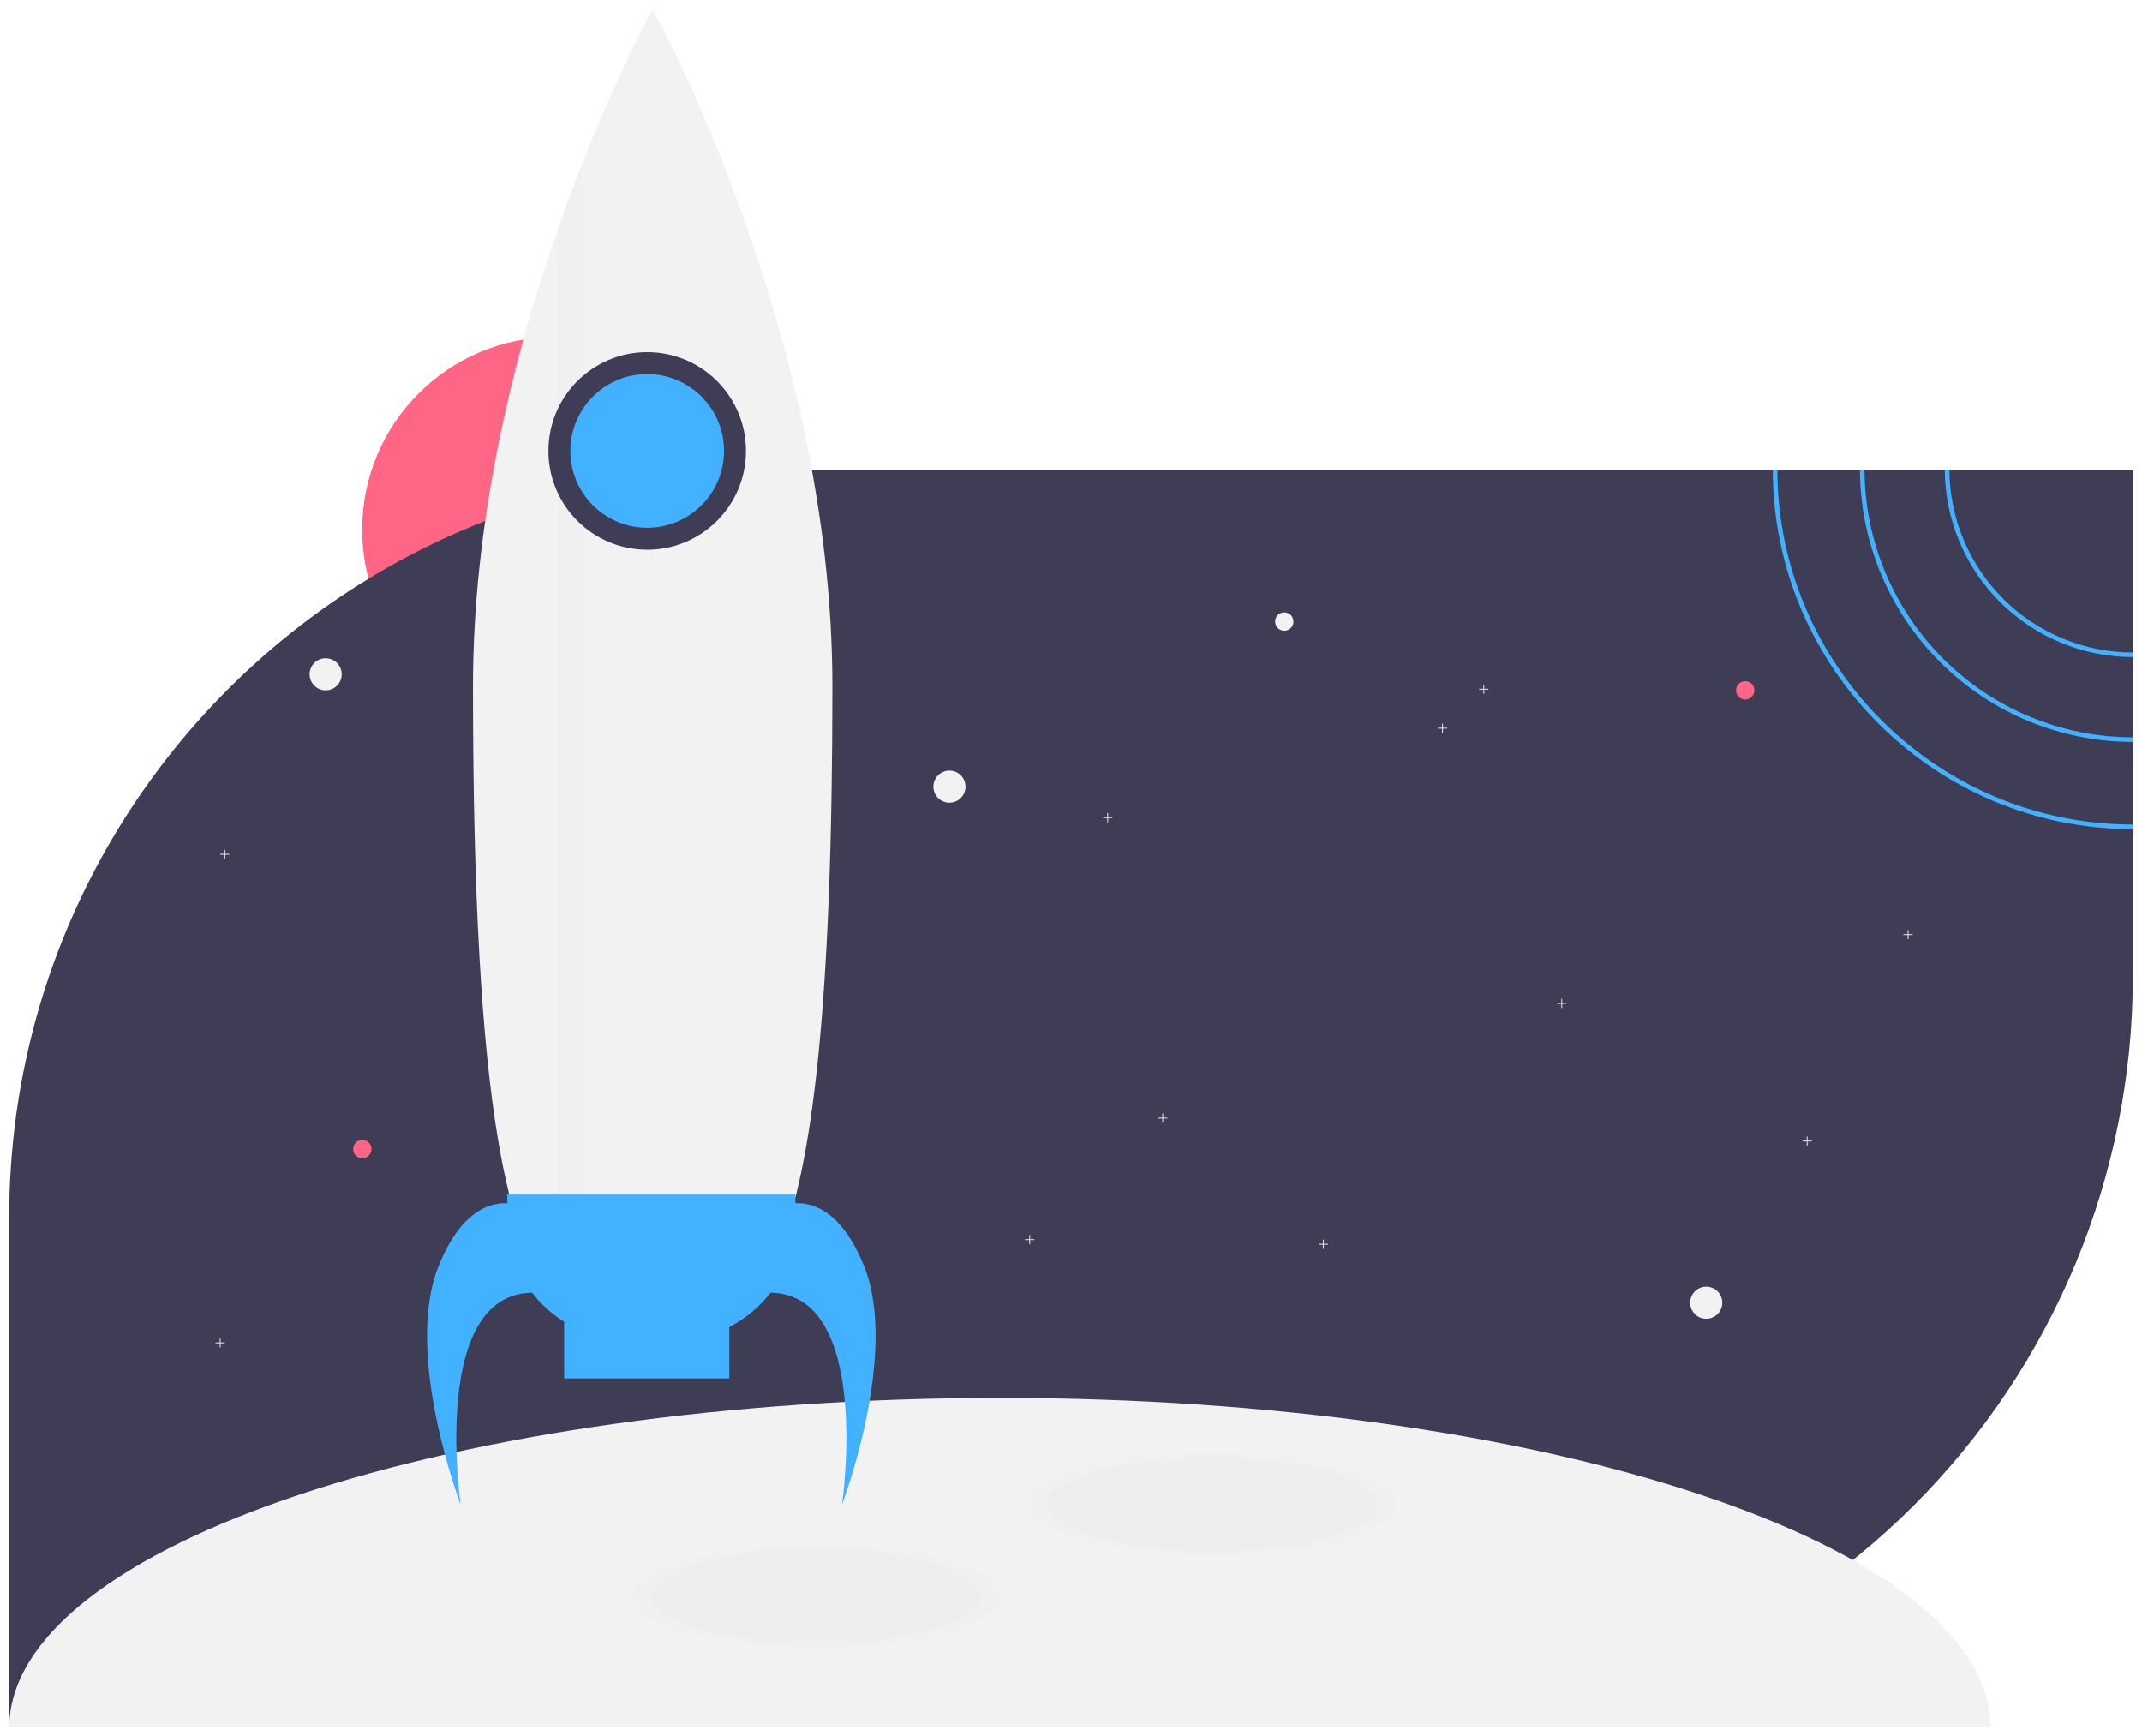 <svg width="934" height="757" viewBox="0 0 934 757" fill="none" xmlns="http://www.w3.org/2000/svg">
<g clip-path="url(#clip0_2_2)" filter="url(#filter0_d_2_2)">
<rect width="926" height="749" transform="translate(4)" fill="white"/>
<path d="M241.905 310.915C288.285 310.915 325.884 273.316 325.884 226.936C325.884 180.555 288.285 142.956 241.905 142.956C195.525 142.956 157.926 180.555 157.926 226.936C157.926 273.316 195.525 310.915 241.905 310.915Z" fill="#FF6584"/>
<path d="M930 200.96V421.84C930.001 464.651 921.57 507.043 905.187 546.596C888.804 586.149 864.791 622.087 834.519 652.359C804.247 682.631 768.309 706.644 728.756 723.027C689.204 739.41 646.811 747.841 604 747.84H4V526.96C4 408.93 66.73 305.54 160.68 248.33C176.87 238.462 193.895 230.036 211.56 223.15C221.956 219.089 232.557 215.574 243.32 212.62C243.53 212.55 243.75 212.49 243.96 212.44C247.14 211.57 250.34 210.75 253.56 209.98C253.74 209.93 253.91 209.89 254.09 209.85C273.935 205.122 294.181 202.266 314.56 201.32C316.97 201.21 319.38 201.12 321.81 201.07C322.68 201.04 323.56 201.02 324.45 201.02C326.29 200.98 328.14 200.96 330 200.96H930Z" fill="#3F3D56"/>
<path d="M436 605.5C197.914 605.5 4.819 669.701 4.01 749H867.991C867.181 669.701 674.086 605.5 436 605.5Z" fill="#F2F2F2"/>
<g opacity="0.1">
<path opacity="0.1" d="M356 714.222C400.183 714.222 436 704.273 436 692C436 679.727 400.183 669.778 356 669.778C311.817 669.778 276 679.727 276 692C276 704.273 311.817 714.222 356 714.222Z" fill="black"/>
</g>
<g opacity="0.1">
<path opacity="0.1" d="M529 674.222C573.183 674.222 609 664.273 609 652C609 639.727 573.183 629.778 529 629.778C484.817 629.778 449 639.727 449 652C449 664.273 484.817 674.222 529 674.222Z" fill="black"/>
</g>
<g opacity="0.1">
<path opacity="0.1" d="M356 712C395.765 712 428 703.046 428 692C428 680.954 395.765 672 356 672C316.236 672 284 680.954 284 692C284 703.046 316.236 712 356 712Z" fill="black"/>
</g>
<g opacity="0.1">
<path opacity="0.1" d="M529 672C568.765 672 601 663.046 601 652C601 640.954 568.765 632 529 632C489.235 632 457 640.954 457 652C457 663.046 489.235 672 529 672Z" fill="black"/>
</g>
<path d="M142 297C145.866 297 149 293.866 149 290C149 286.134 145.866 283 142 283C138.134 283 135 286.134 135 290C135 293.866 138.134 297 142 297Z" fill="#F2F2F2"/>
<path d="M744 571C747.866 571 751 567.866 751 564C751 560.134 747.866 557 744 557C740.134 557 737 560.134 737 564C737 567.866 740.134 571 744 571Z" fill="#F2F2F2"/>
<path d="M414 346C417.866 346 421 342.866 421 339C421 335.134 417.866 332 414 332C410.134 332 407 335.134 407 339C407 342.866 410.134 346 414 346Z" fill="#F2F2F2"/>
<path d="M761 301C763.209 301 765 299.209 765 297C765 294.791 763.209 293 761 293C758.791 293 757 294.791 757 297C757 299.209 758.791 301 761 301Z" fill="#FF6584"/>
<path d="M158 501C160.209 501 162 499.209 162 497C162 494.791 160.209 493 158 493C155.791 493 154 494.791 154 497C154 499.209 155.791 501 158 501Z" fill="#FF6584"/>
<path d="M98 581.322H96.178V579.5H95.822V581.322H94V581.678H95.822V583.5H96.178V581.678H98V581.322Z" fill="#F2F2F2"/>
<path d="M683 433.322H681.178V431.5H680.822V433.322H679V433.678H680.822V435.5H681.178V433.678H683V433.322Z" fill="#F2F2F2"/>
<path d="M834 403.322H832.178V401.5H831.822V403.322H830V403.678H831.822V405.5H832.178V403.678H834V403.322Z" fill="#F2F2F2"/>
<path d="M509 483.322H507.178V481.5H506.822V483.322H505V483.678H506.822V485.5H507.178V483.678H509V483.322Z" fill="#F2F2F2"/>
<path d="M790 493.322H788.178V491.5H787.822V493.322H786V493.678H787.822V495.5H788.178V493.678H790V493.322Z" fill="#F2F2F2"/>
<path d="M451 536.322H449.178V534.5H448.822V536.322H447V536.678H448.822V538.5H449.178V536.678H451V536.322Z" fill="#F2F2F2"/>
<path d="M579 538.322H577.178V536.5H576.822V538.322H575V538.678H576.822V540.5H577.178V538.678H579V538.322Z" fill="#F2F2F2"/>
<path d="M100 368.322H98.178V366.5H97.822V368.322H96V368.678H97.822V370.5H98.178V368.678H100V368.322Z" fill="#F2F2F2"/>
<g opacity="0.1">
<path opacity="0.1" d="M691.747 295.071L688.183 315.485C661.399 245.958 618.795 288.666 618.059 289.414C622.462 283.492 628.293 278.782 635.009 275.724C641.724 272.665 649.105 271.357 656.463 271.922C663.821 272.486 670.915 274.906 677.085 278.954C683.255 283.002 688.3 288.546 691.747 295.071V295.071Z" fill="black"/>
</g>
<path d="M485 352.322H483.178V350.5H482.822V352.322H481V352.678H482.822V354.5H483.178V352.678H485V352.322Z" fill="#F2F2F2"/>
<path d="M649 296.322H647.178V294.5H646.822V296.322H645V296.678H646.822V298.5H647.178V296.678H649V296.322Z" fill="#F2F2F2"/>
<path d="M631 313.322H629.178V311.5H628.822V313.322H627V313.678H628.822V315.5H629.178V313.678H631V313.322Z" fill="#F2F2F2"/>
<path d="M560 271C562.209 271 564 269.209 564 267C564 264.791 562.209 263 560 263C557.791 263 556 264.791 556 267C556 269.209 557.791 271 560 271Z" fill="#F2F2F2"/>
<path d="M362.958 295.194C362.958 574.238 327.869 574.238 284.598 574.238C262.227 574.238 242.045 574.238 227.772 535.693C223.669 524.615 220.044 510.33 217.005 491.943C210.162 450.61 206.238 388.496 206.238 295.194C206.238 259.316 210.485 224.144 217.005 191.293C220.14 175.478 223.801 160.212 227.772 145.653C232.63 127.828 237.953 111.067 243.325 95.73C246.926 85.418 250.563 75.74 254.092 66.803C270.398 25.553 284.598 -3.05176e-05 284.598 -3.05176e-05C284.598 -3.05176e-05 362.958 141.083 362.958 295.194Z" fill="#F2F2F2"/>
<g opacity="0.1">
<path opacity="0.1" d="M254.092 66.803V553.303H243.325V95.73C246.926 85.418 250.563 75.74 254.092 66.803Z" fill="black"/>
</g>
<path d="M282.206 235.677C305.991 235.677 325.273 216.395 325.273 192.609C325.273 168.823 305.991 149.541 282.206 149.541C258.42 149.541 239.138 168.823 239.138 192.609C239.138 216.395 258.42 235.677 282.206 235.677Z" fill="#3F3D56"/>
<path d="M376.716 547.919C367.14 524.348 354.844 520.281 346.807 520.634V516.815H221.193V520.634C213.156 520.281 200.86 524.348 191.284 547.919C175.732 586.202 200.855 652 200.855 652C200.855 652 187.429 560.233 232.013 559.629C235.874 564.666 240.613 568.964 246 572.319V597H318V574.566C325.038 570.996 331.185 565.892 335.987 559.629C380.571 560.233 367.145 652 367.145 652C367.145 652 392.268 586.202 376.716 547.919Z" fill="#42B1FF"/>
<path d="M282.206 226.106C300.706 226.106 315.703 211.109 315.703 192.609C315.703 174.109 300.706 159.112 282.206 159.112C263.705 159.112 248.708 174.109 248.708 192.609C248.708 211.109 263.705 226.106 282.206 226.106Z" fill="#42B1FF"/>
<path d="M850.01 200.96H848.01C848.154 222.619 856.852 243.344 872.21 258.618C887.568 273.891 908.34 282.476 930 282.5V280.5C908.87 280.477 888.606 272.104 873.623 257.205C858.639 242.306 850.152 222.089 850.01 200.96V200.96Z" fill="#42B1FF"/>
<path d="M813.01 200.96H811.01C811.162 232.43 823.762 262.561 846.056 284.771C868.351 306.982 898.53 319.467 930 319.5V317.5C899.061 317.465 869.392 305.19 847.473 283.355C825.553 261.52 813.164 231.899 813.01 200.96V200.96Z" fill="#42B1FF"/>
<path d="M775 200.96H773C773.25 287.32 843.58 357.5 930 357.5V355.5C844.68 355.5 775.25 286.22 775 200.96Z" fill="#42B1FF"/>
</g>
<defs>
<filter id="filter0_d_2_2" x="0" y="0" width="934" height="757" filterUnits="userSpaceOnUse" color-interpolation-filters="sRGB">
<feFlood flood-opacity="0" result="BackgroundImageFix"/>
<feColorMatrix in="SourceAlpha" type="matrix" values="0 0 0 0 0 0 0 0 0 0 0 0 0 0 0 0 0 0 127 0" result="hardAlpha"/>
<feOffset dy="4"/>
<feGaussianBlur stdDeviation="2"/>
<feComposite in2="hardAlpha" operator="out"/>
<feColorMatrix type="matrix" values="0 0 0 0 0 0 0 0 0 0 0 0 0 0 0 0 0 0 0.25 0"/>
<feBlend mode="normal" in2="BackgroundImageFix" result="effect1_dropShadow_2_2"/>
<feBlend mode="normal" in="SourceGraphic" in2="effect1_dropShadow_2_2" result="shape"/>
</filter>
<clipPath id="clip0_2_2">
<rect width="926" height="749" fill="white" transform="translate(4)"/>
</clipPath>
</defs>
</svg>
